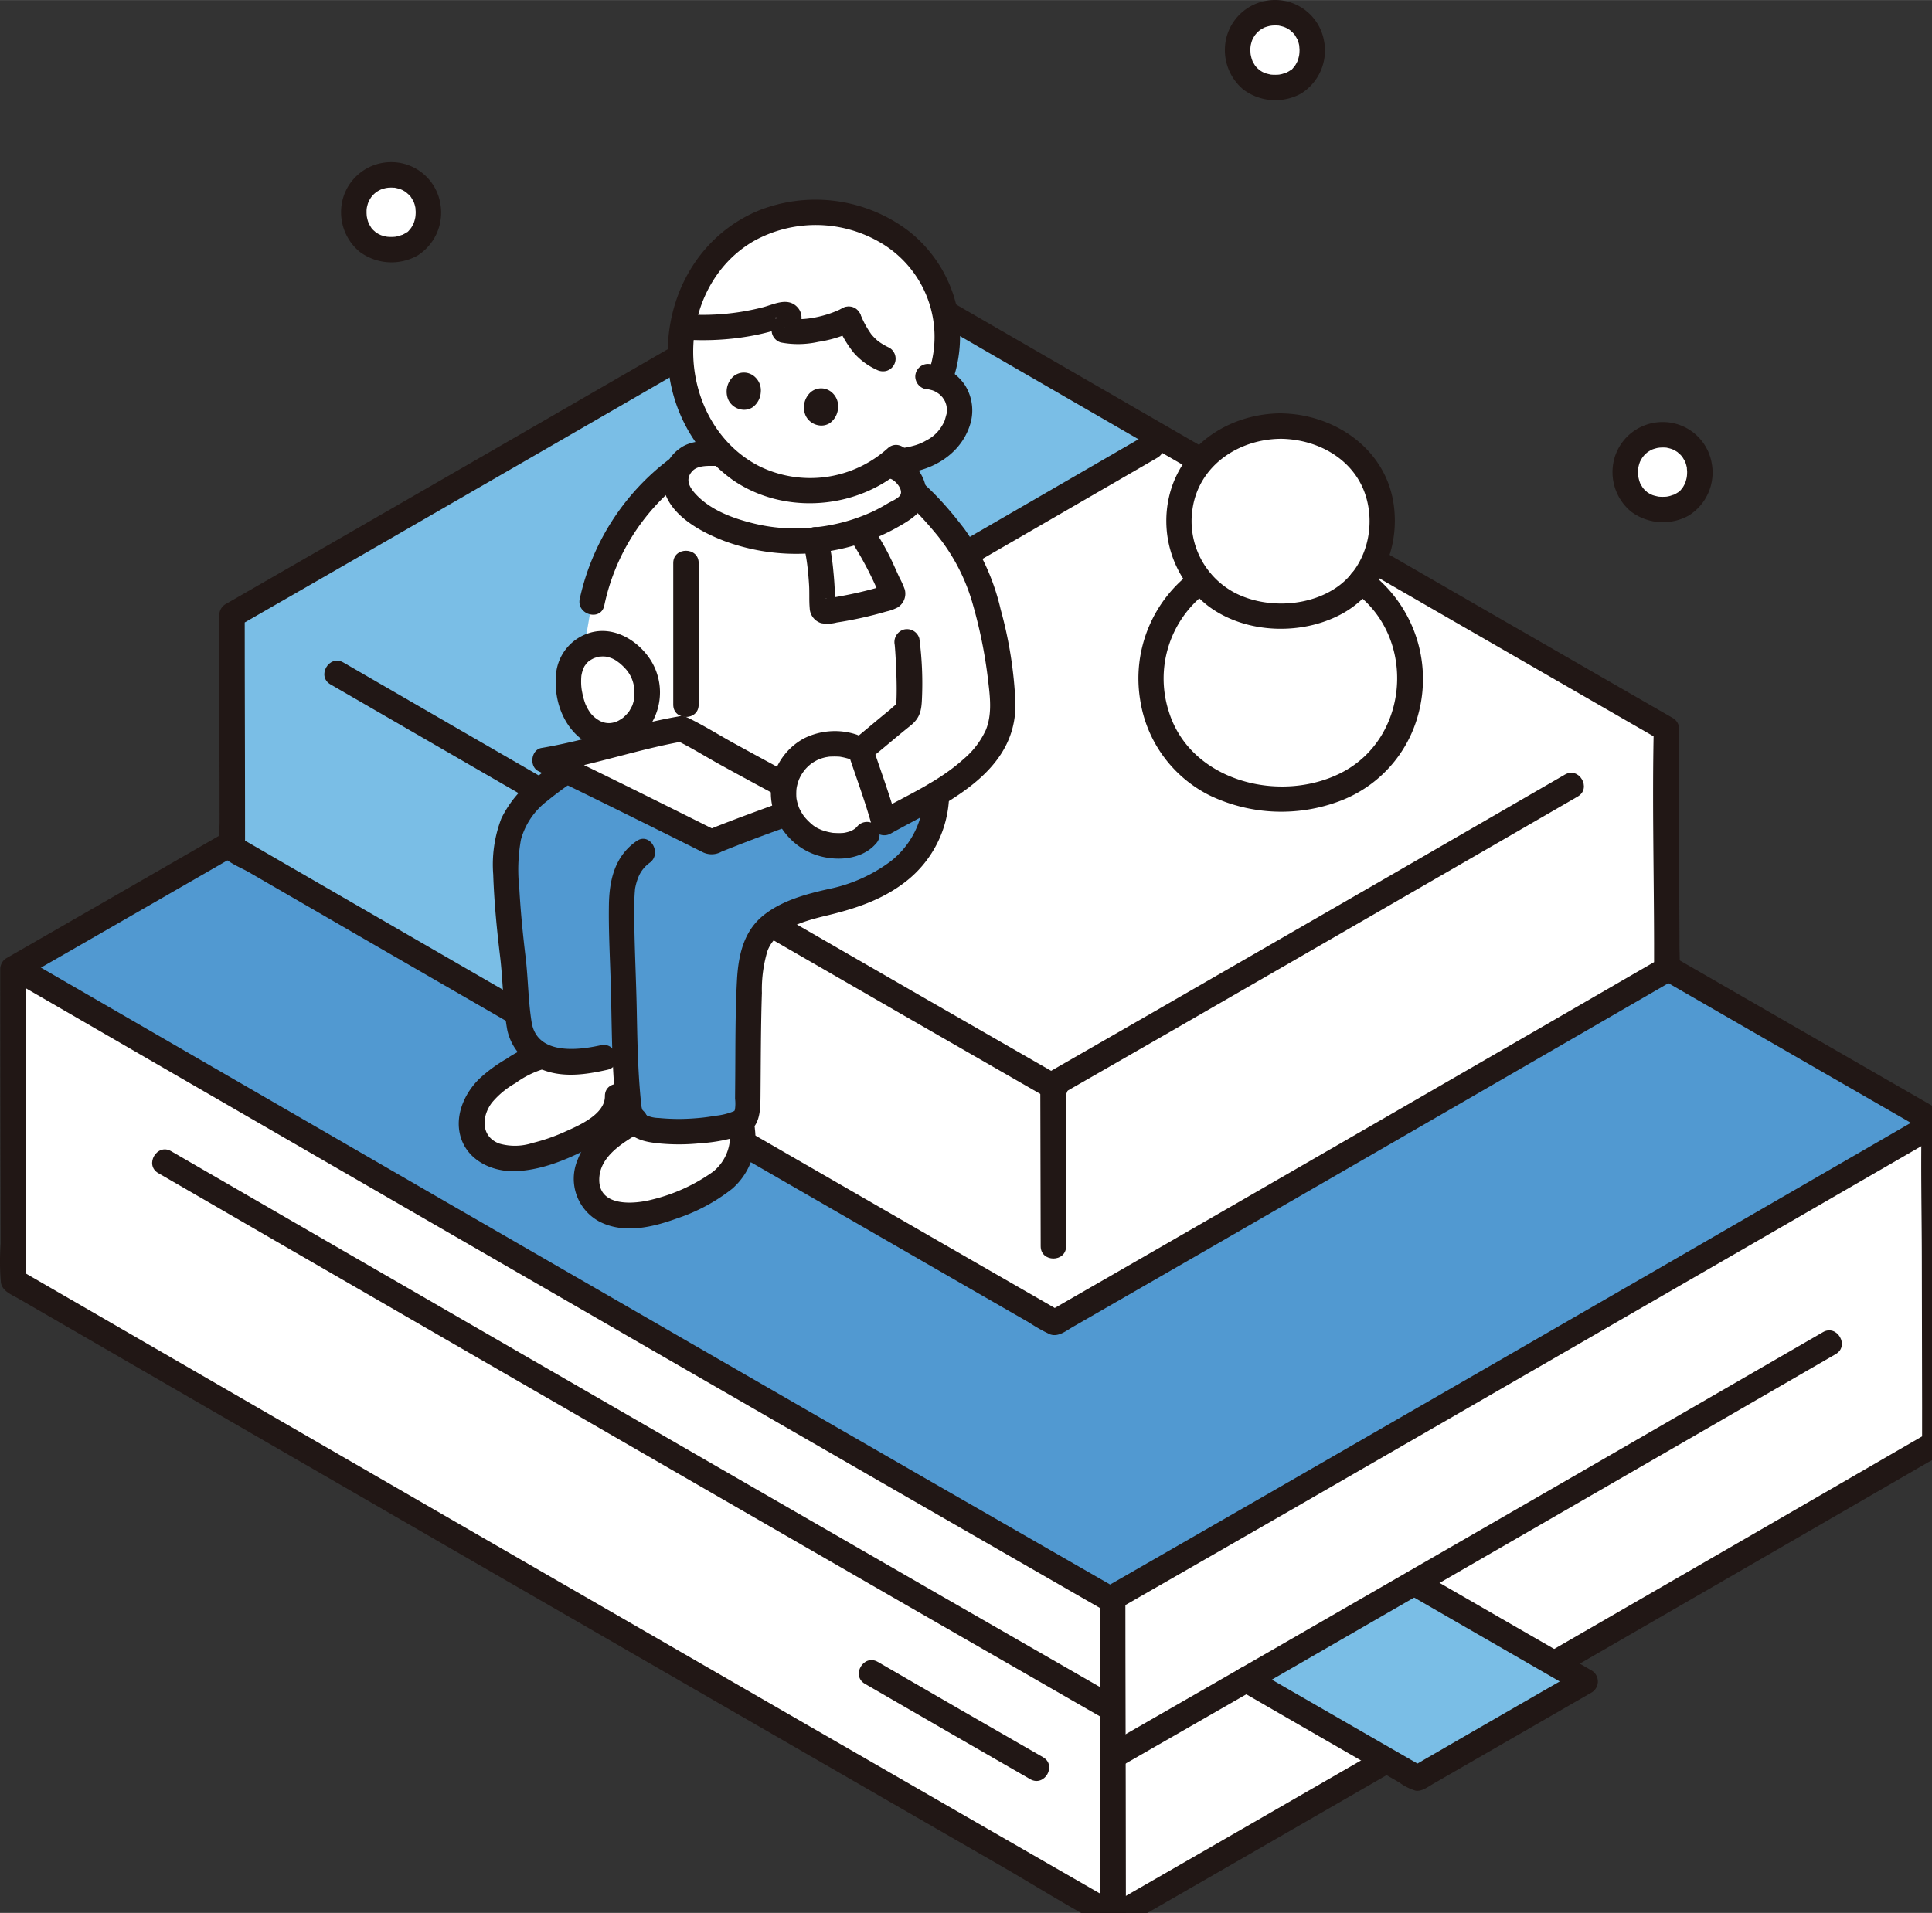 <?xml version="1.0" encoding="UTF-8" standalone="no"?>
<!-- Uploaded to: SVG Repo, www.svgrepo.com, Generator: SVG Repo Mixer Tools -->

<svg
   width="38.871"
   height="38.497"
   viewBox="0 -1.49 14.894 14.75"
   version="1.1"
   id="svg57"
   sodipodi:docname="book.svg"
   xmlns:inkscape="http://www.inkscape.org/namespaces/inkscape"
   xmlns:sodipodi="http://sodipodi.sourceforge.net/DTD/sodipodi-0.dtd"
   xmlns="http://www.w3.org/2000/svg"
   xmlns:svg="http://www.w3.org/2000/svg">
  <rect x="0" y="-1.49" width="14.894" height="14.75" fill="#333333" stroke="none"/>
  <sodipodi:namedview
     id="namedview57"
     pagecolor="#ffffff"
     bordercolor="#000000"
     borderopacity="0.25"
     inkscape:showpageshadow="2"
     inkscape:pageopacity="0.0"
     inkscape:pagecheckerboard="0"
     inkscape:deskcolor="#d1d1d1">
    <inkscape:page
       x="0"
       y="0"
       width="14.894"
       height="14.75"
       id="page2"
       margin="0"
       bleed="0" />
  </sodipodi:namedview>
  <defs
     id="defs1">
    <style
       id="style1">.a{fill:#ffffff;}.b{fill:#5199d1;}.c{fill:#211715;}.d{fill:#7abee6;}</style>
  </defs>
  <g
     id="g57"
     transform="matrix(0.049,0,0,0.049,-7.4929812e-4,-1.49)"
     inkscape:export-filename="book.svg"
     inkscape:export-xdpi="96"
     inkscape:export-ydpi="96">
    <path
       class="a"
       d="m 304.418,221.97 c -0.017,-11.952 -0.077,-36.41 -0.077,-45.1 0,0 0,-0.121 0.006,-0.356 -53.9,-31.01 -135.061,-77.919 -171.922,-99.254 -31.213,18.054 -94.031,54.353 -130.373,75.23 0,10.137 0.074,40.174 0.068,49.085 33.15,19.2 119.957,69.372 173.325,100.058 37.885,-21.778 99.829,-57.575 128.978,-74.447 v -0.459 c 0,-1.163 -0.002,-2.791 -0.005,-4.757 z"
       id="path1" />
    <path
       class="b"
       d="M 131.706,77.672 C 100.37,95.8 38.567,131.512 2.445,152.264 c 27.372,15.853 126.347,73.071 172.227,99.385 33.5,-19.2 106.859,-61.579 129.669,-74.783 0,0 0,-0.121 0.006,-0.356 C 250.447,145.5 169.286,98.591 132.425,77.256 Z"
       id="path2" />
    <path
       class="c"
       d="m 306.418,221.97 q -0.017,-12.1 -0.046,-24.2 c -0.014,-7.08 -0.18,-14.18 -0.025,-21.259 a 2,2 0 0 0 -0.99,-1.727 q -35.7,-20.539 -71.365,-41.138 -35.376,-20.42 -70.736,-40.866 -14.913,-8.622 -29.822,-17.25 a 2.022,2.022 0 0 0 -2.019,0 q -23.761,13.748 -47.534,27.477 -27.843,16.083 -55.7,32.141 -13.564,7.815 -27.137,15.616 a 2.011,2.011 0 0 0 -0.99,1.727 q 0,17.325 0.052,34.651 0.008,4.278 0.013,8.555 a 38.656,38.656 0 0 0 0.039,6.145 c 0.23,1.362 1.723,1.905 2.8,2.531 l 2.742,1.584 6.032,3.491 Q 26.9,218.227 42.08,227 q 18.662,10.79 37.328,21.569 19.842,11.46 39.687,22.909 19.078,11.005 38.164,22 c 5.65,3.254 11.22,6.807 17.015,9.792 1.709,0.88 3.314,-0.559 4.778,-1.4 l 4.2,-2.414 q 4.42,-2.543 8.84,-5.088 19.689,-11.339 39.363,-22.7 19.755,-11.4 39.5,-22.815 16.167,-9.344 32.33,-18.7 c 1.141,-0.661 2.865,-1.267 3.1,-2.705 a 34.234,34.234 0 0 0 0.031,-5.482 c 0,-2.574 -4,-2.579 -4,0 q 0,2.607 0,5.216 l 0.99,-1.727 q -22.851,13.227 -45.715,26.433 -27.7,16 -55.409,31.978 -13.923,8.025 -27.854,16.036 h 2.019 Q 140.004,278.948 103.604,257.92 67.646,237.164 31.7,216.375 17.411,208.115 3.13,199.848 l 0.99,1.727 C 4.128,188.261 4.079,174.947 4.06,161.633 Q 4.053,157.061 4.052,152.49 l -0.991,1.727 q 25.616,-14.715 51.2,-29.489 27.339,-15.777 54.673,-31.577 12.252,-7.083 24.5,-14.169 h -2.019 q 29.592,17.129 59.2,34.231 37.073,21.42 74.163,42.811 19.275,11.115 38.561,22.213 l -0.991,-1.727 c -0.155,7.079 0.011,14.179 0.025,21.259 q 0.024,12.1 0.046,24.2 c 0.003,2.574 4.003,2.579 3.999,0.001 z"
       id="path3" />
    <path
       class="c"
       d="m 173.07,251.515 q 0,20.736 0.072,41.472 0.007,4.194 0.01,8.389 c 0,2.574 4,2.578 4,0 0,-13.5 -0.05,-27 -0.072,-40.5 q -0.008,-4.683 -0.01,-9.366 c 0,-2.574 -4,-2.578 -4,0 z"
       id="path4" />
    <path
       class="c"
       d="m 3.431,155.137 q 12.11,7.017 24.226,14.023 17.038,9.855 34.083,19.7 19.348,11.18 38.7,22.349 19.039,10.988 38.085,21.96 16.109,9.279 32.23,18.536 l 3.306,1.9 c 2.236,1.283 4.254,-2.172 2.018,-3.454 q -15.582,-8.934 -31.146,-17.9 -18.829,-10.842 -37.647,-21.7 Q 87.828,199.323 68.376,188.086 50.91,177.986 33.444,167.886 20.582,160.446 7.723,153 L 5.45,151.683 c -2.232,-1.293 -4.248,2.163 -2.019,3.454 z"
       id="path5" />
    <path
       class="c"
       d="m 175.093,266.638 q -13.441,-7.707 -26.865,-15.444 -16.377,-9.43 -32.745,-18.877 Q 98.6,222.576 81.724,212.826 66.488,204.026 51.256,195.217 40.09,188.76 28.925,182.3 27.933,181.724 26.94,181.15 c -2.232,-1.293 -4.248,2.162 -2.019,3.454 q 10.509,6.087 21.023,12.165 14.86,8.6 29.723,17.181 16.79,9.7 33.584,19.393 16.566,9.559 33.138,19.108 13.9,8.01 27.822,16 l 2.863,1.642 c 2.237,1.282 4.254,-2.173 2.019,-3.454 z"
       id="path6" />
    <path
       class="c"
       d="m 164.115,276.518 q -13.019,-7.465 -26,-15 c -2.232,-1.292 -4.248,2.163 -2.019,3.454 q 12.987,7.522 26,15 c 2.237,1.283 4.254,-2.172 2.019,-3.454 z"
       id="path7" />
    <path
       class="d"
       d="m 249.423,264.6 c -4.618,2.652 -19.594,11.3 -26.406,15.225 -6.573,-3.775 -18.231,-10.493 -26.936,-15.517 8.226,-4.732 17.274,-9.942 26.426,-15.225 8.934,5.155 20.665,11.926 26.916,15.517 z"
       id="path8" />
    <path
       class="c"
       d="m 196.081,266.305 h 0.01 l -1.009,-0.273 q 12.546,7.256 25.113,14.476 a 8.03,8.03 0 0 0 2.556,1.278 c 1,0.135 1.928,-0.612 2.756,-1.09 l 4.73,-2.726 10.752,-6.2 q 4.72,-2.724 9.443,-5.442 a 2.019,2.019 0 0 0 0,-3.454 q -13.471,-7.734 -26.915,-15.517 c -2.234,-1.29 -4.25,2.166 -2.019,3.454 q 13.452,7.767 26.915,15.517 v -3.458 q -13.215,7.59 -26.4,15.225 h 2.018 q -6.6,-3.792 -13.2,-7.6 -3.7,-2.13 -7.4,-4.264 l -3.672,-2.121 c -1.027,-0.593 -2.463,-1.809 -3.677,-1.809 -2.574,0 -2.578,4 0,4 z"
       id="path9" />
    <path
       class="c"
       d="m 286.81,209.632 q -18.458,10.689 -36.931,21.348 -24.841,14.343 -49.7,28.659 -12.856,7.4 -25.721,14.785 c -2.234,1.279 -0.221,4.736 2.019,3.454 q 23.758,-13.6 47.456,-27.312 23.481,-13.537 46.948,-27.1 8.974,-5.187 17.947,-10.381 c 2.227,-1.29 0.215,-4.748 -2.019,-3.454 z"
       id="path10" />
    <path
       class="c"
       d="m 175.9,253.25 q 26.069,-14.942 52.086,-29.973 28.068,-16.185 56.119,-32.4 10.623,-6.139 21.243,-12.285 c 2.227,-1.289 0.215,-4.747 -2.019,-3.454 q -22.163,12.829 -44.342,25.629 -29.14,16.827 -58.3,33.622 -13.4,7.713 -26.807,15.406 c -2.233,1.28 -0.221,4.737 2.019,3.454 z"
       id="path11" />
    <path
       class="a"
       d="m 262.249,148.658 c -0.013,-8.922 -0.058,-27.182 -0.058,-33.672 0,0 0,-0.091 0.005,-0.266 -40.238,-23.15 -100.831,-58.17 -128.349,-74.1 -23.3,13.482 -70.2,40.58 -97.331,56.166 0,7.568 0.056,29.992 0.051,36.644 24.749,14.33 89.555,51.791 129.4,74.7 28.284,-16.258 74.528,-42.983 96.289,-55.578 v -0.343 c -0.004,-0.868 -0.005,-2.083 -0.007,-3.551 z"
       id="path12" />
    <path
       class="d"
       d="m 132.1,41.632 c -23.83,13.786 -69.114,39.95 -95.584,55.156 0,7.568 0.056,29.992 0.051,36.644 10.763,6.232 29.1,16.839 49.67,28.722 -0.015,-9.132 -0.054,-29.307 -0.058,-36.983 41.833,-24.166 77.077,-44.545 96.955,-56.052 -19.693,-11.377 -37.516,-21.684 -49.287,-28.5 z"
       id="path13" />
    <path
       class="c"
       d="m 264.249,148.658 c -0.017,-11.3 -0.3,-22.637 -0.053,-33.938 a 2,2 0 0 0 -0.991,-1.727 Q 236.561,97.663 209.94,82.293 183.534,67.051 157.14,51.793 146,45.342 134.856,38.9 a 2.022,2.022 0 0 0 -2.019,0 Q 115.073,49.173 97.3,59.438 76.566,71.414 55.822,83.37 45.667,89.221 35.507,95.061 a 2.012,2.012 0 0 0 -0.991,1.727 q 0,13.088 0.04,26.174 0.006,3.168 0.009,6.336 c 0,1.423 -0.307,3.282 0.074,4.666 0.407,1.478 3.19,2.51 4.45,3.24 l 4.6,2.664 q 25.283,14.63 50.579,29.237 29.014,16.757 58.045,33.482 l 6.622,3.812 3.049,1.754 a 24.646,24.646 0 0 0 3.205,1.806 c 1.32,0.511 2.554,-0.546 3.655,-1.179 l 3.327,-1.914 q 3.364,-1.935 6.727,-3.872 14.649,-8.436 29.29,-16.889 26.814,-15.475 53.612,-30.982 c 1.092,-0.632 2.346,-1.125 2.448,-2.57 0.091,-1.285 0,-2.608 0,-3.9 0,-2.573 -4,-2.578 -4,0 q 0,1.947 0,3.9 l 0.991,-1.727 q -17.022,9.852 -34.054,19.689 -20.719,11.972 -41.45,23.923 -10.391,5.988 -20.785,11.967 h 2.019 Q 139.796,190.779 112.655,175.105 85.84,159.623 59.035,144.12 48.304,137.92 37.577,131.705 l 0.99,1.727 c 0.006,-9.911 -0.03,-19.822 -0.045,-29.734 q 0,-3.454 -0.006,-6.91 l -0.99,1.727 q 19.149,-11 38.273,-22.046 20.362,-11.748 40.713,-23.513 9.174,-5.3 18.344,-10.607 h -2.019 q 22.086,12.783 44.184,25.551 27.671,15.988 55.355,31.954 14.4,8.3 28.81,16.6 l -0.99,-1.727 c -0.248,11.3 0.036,22.635 0.053,33.938 0.004,2.567 4.004,2.572 4,-0.007 z"
       id="path14" />
    <path
       class="c"
       d="m 163.684,170.715 c 0,8.464 0.06,16.927 0.061,25.391 0,2.573 4,2.578 4,0 0,-8.464 -0.06,-16.927 -0.061,-25.391 0,-2.573 -4,-2.578 -4,0 z"
       id="path15" />
    <path
       class="c"
       d="M 167.078,169.479 Q 144.311,156.425 121.592,143.29 97.081,129.148 72.583,114.981 63.304,109.616 54.028,104.244 c -2.231,-1.292 -4.248,2.163 -2.019,3.454 q 19.355,11.211 38.723,22.394 25.449,14.7 50.913,29.378 11.7,6.741 23.414,13.463 c 2.237,1.283 4.254,-2.172 2.019,-3.454 z"
       id="path16" />
    <path
       class="c"
       d="m 166.56,172.448 q 16.453,-9.429 32.875,-18.917 17.652,-10.18 35.295,-20.377 6.756,-3.9 13.509,-7.813 c 2.228,-1.289 0.216,-4.747 -2.018,-3.454 q -13.989,8.1 -27.988,16.177 -18.321,10.579 -36.655,21.14 -8.516,4.9 -17.037,9.79 c -2.233,1.28 -0.22,4.738 2.019,3.454 z"
       id="path17" />
    <path
       class="c"
       d="m 87.3,126.831 q 21.956,-12.682 43.907,-25.371 17.827,-10.3 35.652,-20.615 7.624,-4.41 15.247,-8.823 c 2.227,-1.289 0.216,-4.747 -2.019,-3.454 Q 165.348,77.1 150.6,85.629 q -19.836,11.47 -39.675,22.934 -12.82,7.408 -25.64,14.814 c -2.229,1.288 -0.217,4.745 2.018,3.454 z"
       id="path18" />
    <path
       class="c"
       d="m 84.174,125.153 c 0.013,11.343 0.061,22.686 0.062,34.029 0,2.574 4,2.578 4,0 0,-11.343 -0.049,-22.686 -0.062,-34.029 0,-2.573 -4,-2.578 -4,0 z"
       id="path19" />
    <path
       class="b"
       d="m 147.3,125.829 a 15.793,15.793 0 0 1 -1.6,6.165 c -1.986,3.9 -5.818,6.569 -9.853,8.269 -4.035,1.7 -4.613,1.258 -8.788,2.575 -3.255,1.028 -6.663,2.507 -8.058,5.8 a 19.236,19.236 0 0 0 -1.031,5.231 c -0.3,6.748 -0.246,13.766 -0.33,20.711 a 2.279,2.279 0 0 1 -1.57,2.19 32.153,32.153 0 0 1 -14.655,0.781 2.925,2.925 0 0 1 -1.3,-0.873 3.959,3.959 0 0 1 -1.1,-1.831 c -0.376,-3.152 -0.557,-6.188 -0.664,-9.228 -3.493,0.776 -7.485,2.116 -11.2,1.209 -2.583,-0.63 -5,-2.6 -5.4,-5.229 l -0.328,-2.171 c -0.577,-10.62 -1.153,-9.283 -1.73,-19.9 -0.194,-3.573 -0.35,-7.341 1.282,-10.526 a 17.826,17.826 0 0 1 5.664,-5.909 69.03,69.03 0 0 1 14.464,-8.107 c 0,0 39.516,9.479 46.197,10.843 z"
       id="path20" />
    <path
       class="a"
       d="m 139.221,129.388 c 2.3,-1.288 5.263,-2.738 8.123,-4.452 4.746,-2.84 9.258,-6.429 10.191,-11.246 a 20.126,20.126 0 0 0 -0.03,-6.288 c -0.913,-7.372 -2.657,-16.782 -7.251,-22.847 -2.8,-3.711 -7.22,-8.5 -11.53,-10.708 0,0 -7.477,-3.62 -14.741,-4.094 -11.662,-0.76 -17.63,4.211 -17.63,4.211 a 35.256,35.256 0 0 0 -13.2,20.8 l -2.036,11.716 -0.735,4.228 z"
       id="path21" />
    <path
       class="a"
       d="m 92.472,187.1 a 7.359,7.359 0 0 1 1.429,-6.02 18.158,18.158 0 0 1 5.436,-4.375 c 2.1,1.644 10.632,1.962 16.738,0.07 a 2.155,2.155 0 0 0 0.583,-0.281 c 0.075,0.712 0.123,1.153 0.123,1.153 0.635,5.8 -2.878,8.132 -5.108,9.459 a 33.619,33.619 0 0 1 -8.5,3.578 13.9,13.9 0 0 1 -5.547,0.544 A 6.453,6.453 0 0 1 93,188.377 4.975,4.975 0 0 1 92.472,187.1 Z"
       id="path22" />
    <path
       class="a"
       d="m 74.609,174.532 a 8.013,8.013 0 0 1 1.143,-2.133 19.283,19.283 0 0 1 5.892,-4.614 9.908,9.908 0 0 1 3.808,-1.581 8.118,8.118 0 0 0 1.708,0.628 c 3.715,0.907 7.706,-0.432 11.2,-1.208 0.075,2.19 0.191,4.379 0.39,6.61 l -1.569,0.259 c 0.117,2.5 -2.1,4.451 -4.251,5.73 a 32.523,32.523 0 0 1 -8.219,3.459 13.348,13.348 0 0 1 -5.363,0.52 6.2,6.2 0 0 1 -4.469,-2.752 5.834,5.834 0 0 1 -0.27,-4.918 z"
       id="path23" />
    <path
       class="c"
       d="m 114.781,177.646 a 7.173,7.173 0 0 1 -2.6,6.744 27.806,27.806 0 0 1 -9.546,4.365 c -2.774,0.734 -8.287,1.217 -8.341,-3.036 -0.048,-3.8 3.874,-6 6.706,-7.677 2.215,-1.308 0.2,-4.768 -2.019,-3.454 -3.347,1.979 -6.708,4.195 -8.125,8 a 7.646,7.646 0 0 0 3.415,9.613 c 3.843,2.013 8.374,0.934 12.235,-0.467 a 28.608,28.608 0 0 0 8.717,-4.684 10.7,10.7 0 0 0 3.557,-9.4 2.054,2.054 0 0 0 -2,-2 2.014,2.014 0 0 0 -2,2 z"
       id="path24" />
    <path
       class="c"
       d="m 84.654,164.313 a 16.007,16.007 0 0 0 -4.947,2.3 23.828,23.828 0 0 0 -4.18,3.047 c -2.462,2.346 -4.081,6.009 -2.991,9.4 1.152,3.586 4.914,5.327 8.474,5.234 3.839,-0.1 7.774,-1.632 11.153,-3.361 3.325,-1.7 7.049,-4.282 7.021,-8.44 -0.017,-2.573 -4.017,-2.578 -4,0 0.02,2.939 -4.316,4.71 -6.5,5.691 a 29.355,29.355 0 0 1 -4.9,1.674 8.873,8.873 0 0 1 -5.219,0.092 c -2.89,-1.085 -2.818,-4.228 -1.172,-6.419 a 13.333,13.333 0 0 1 3.723,-3.089 14.635,14.635 0 0 1 4.607,-2.272 c 2.521,-0.513 1.454,-4.37 -1.063,-3.857 z"
       id="path25" />
    <path
       class="c"
       d="m 100.579,113.06 a 70.434,70.434 0 0 0 -15.936,9.055 17.465,17.465 0 0 0 -5.743,6.655 20.213,20.213 0 0 0 -1.288,8.816 c 0.145,4.315 0.56,8.6 1.078,12.882 0.468,3.871 0.445,7.814 1.14,11.65 a 8.57,8.57 0 0 0 5.238,6.095 c 3.36,1.444 7.061,0.907 10.516,0.126 2.51,-0.568 1.448,-4.425 -1.063,-3.857 -3.733,0.844 -10.033,1.5 -10.863,-3.615 -0.547,-3.376 -0.543,-6.857 -0.955,-10.287 -0.432,-3.6 -0.786,-7.185 -0.987,-10.805 a 26.637,26.637 0 0 1 0.258,-7.65 11.423,11.423 0 0 1 4.126,-6.085 59.884,59.884 0 0 1 15.547,-9.123 2.067,2.067 0 0 0 1.4,-2.461 2.012,2.012 0 0 0 -2.46,-1.4 z"
       id="path26" />
    <path
       class="c"
       d="m 100.164,132.346 c -3.427,2.382 -4.287,6.117 -4.349,10.043 -0.063,3.982 0.149,7.963 0.273,11.942 0.163,5.219 0.14,10.447 0.49,15.659 0.162,2.415 -0.015,5.366 1.518,7.367 1.471,1.92 3.274,2.323 5.555,2.563 a 32.691,32.691 0 0 0 6.583,-0.023 25.468,25.468 0 0 0 6.682,-1.313 c 2.61,-1.017 2.724,-3.519 2.748,-5.939 0.026,-2.75 0.036,-5.5 0.063,-8.248 0.026,-2.719 0.067,-5.439 0.157,-8.157 a 21.132,21.132 0 0 1 0.869,-6.581 c 1.335,-3.616 6.074,-4.806 9.41,-5.611 4.326,-1.044 8.49,-2.4 12.092,-5.128 a 17.661,17.661 0 0 0 7.089,-13.984 c 0.1,-2.575 -3.9,-2.57 -4,0 a 13.521,13.521 0 0 1 -5.209,10.6 24.277,24.277 0 0 1 -9.661,4.338 c -3.565,0.792 -7.351,1.8 -10.27,4.1 -3.241,2.55 -4.041,6.447 -4.248,10.373 -0.263,4.957 -0.232,9.935 -0.266,14.9 q -0.012,1.821 -0.029,3.641 a 6.473,6.473 0 0 1 -0.019,1.7 c -0.113,0.321 -0.066,0.2 -0.277,0.316 a 10.29,10.29 0 0 1 -2.864,0.679 29.023,29.023 0 0 1 -3.068,0.386 32,32 0 0 1 -5.782,-0.046 4.833,4.833 0 0 1 -1.833,-0.38 c -0.931,-0.554 -0.906,-1.627 -1,-2.559 -0.458,-4.709 -0.531,-9.44 -0.625,-14.167 -0.09,-4.491 -0.319,-8.977 -0.379,-13.469 -0.022,-1.69 -0.05,-3.4 0.08,-5.083 0.011,-0.139 0.022,-0.279 0.036,-0.419 0.041,-0.4 -0.026,0.122 0.011,-0.066 a 9.215,9.215 0 0 1 0.433,-1.563 5.218,5.218 0 0 1 1.805,-2.415 c 2.1,-1.459 0.1,-4.928 -2.019,-3.453 z"
       id="path27" />
    <path
       class="c"
       d="M 105.344,72.237 A 37.579,37.579 0 0 0 91.227,94.228 c -0.535,2.511 3.32,3.584 3.857,1.063 a 33.434,33.434 0 0 1 12.279,-19.6 2.065,2.065 0 0 0 0.717,-2.736 2.013,2.013 0 0 0 -2.736,-0.718 z"
       id="path28" />
    <path
       class="a"
       d="m 93.073,114.983 c -2.224,-1.387 -3.149,-3.73 -3.512,-6.217 -0.407,-2.788 0.07,-6.337 4.127,-7.351 a 5.776,5.776 0 0 1 4.225,0.789 7.917,7.917 0 0 1 3.891,7.682 c -0.274,3.305 -3.391,6.336 -6.673,5.857 a 5.3,5.3 0 0 1 -2.058,-0.76 z"
       id="path29" />
    <path
       class="c"
       d="m 94.082,113.256 a 4.789,4.789 0 0 1 -1.2,-1.091 c 0.179,0.224 -0.08,-0.121 -0.118,-0.177 q -0.142,-0.215 -0.27,-0.438 c -0.068,-0.12 -0.133,-0.241 -0.195,-0.364 0,0 -0.247,-0.563 -0.135,-0.281 a 10.884,10.884 0 0 1 -0.527,-1.825 c -0.036,-0.175 -0.068,-0.35 -0.1,-0.527 -0.023,-0.136 -0.076,-0.619 -0.018,-0.083 -0.027,-0.253 -0.053,-0.5 -0.066,-0.759 a 11.088,11.088 0 0 1 0.031,-1.4 c 0.028,-0.375 0,0 -0.01,0.067 0.026,-0.127 0.046,-0.256 0.075,-0.383 0.062,-0.281 0.152,-0.548 0.241,-0.821 -0.145,0.45 0.086,-0.167 0.161,-0.3 0.075,-0.133 0.481,-0.637 0.185,-0.309 a 7.33,7.33 0 0 1 0.518,-0.525 c 0.232,-0.209 -0.39,0.224 0.072,-0.053 0.155,-0.092 0.3,-0.193 0.464,-0.279 0.111,-0.059 0.224,-0.117 0.339,-0.167 -0.287,0.125 0.028,0 0.076,-0.018 a 8.126,8.126 0 0 1 0.907,-0.24 c -0.447,0.076 0.185,0.012 0.35,0.015 0.165,0.003 0.33,0.012 0.494,0.03 0.141,0.014 0.135,0.014 -0.017,0 0.106,0.018 0.211,0.041 0.314,0.067 a 4.093,4.093 0 0 1 1.6,0.774 c 0.023,0.016 0.3,0.226 0.1,0.065 0.108,0.083 0.212,0.172 0.315,0.262 a 8.939,8.939 0 0 1 0.78,0.765 5.348,5.348 0 0 1 1.266,2.531 c -0.007,-0.033 0.112,0.588 0.068,0.309 -0.044,-0.279 0.034,0.362 0.031,0.326 a 8.924,8.924 0 0 1 0.019,0.925 c 0,0.178 -0.014,0.355 -0.029,0.532 0.007,-0.087 0.073,-0.34 -0.01,0.072 a 8.048,8.048 0 0 1 -0.268,0.979 c -0.2,0.6 0.086,-0.15 -0.078,0.179 -0.09,0.184 -0.187,0.363 -0.292,0.539 a 2.539,2.539 0 0 1 -0.474,0.661 6.713,6.713 0 0 1 -0.729,0.7 c 0.216,-0.177 -0.041,0.027 -0.077,0.05 -0.168,0.108 -0.334,0.218 -0.51,0.314 a 3.428,3.428 0 0 1 -1.436,0.41 3.112,3.112 0 0 1 -1.848,-0.536 2,2 0 0 0 -2.019,3.454 c 3.7,2.2 8,0.706 10.326,-2.693 a 9.511,9.511 0 0 0 -0.039,-10.192 c -1.981,-3.046 -5.7,-5.311 -9.4,-4.283 a 7.481,7.481 0 0 0 -5.485,7.081 c -0.247,3.835 1.314,7.961 4.6,10.087 a 2,2 0 1 0 2.019,-3.454 z"
       id="path30" />
    <path
       class="c"
       d="m 105.936,88.593 v 22.294 c 0,2.573 4,2.578 4,0 V 88.593 c 0,-2.573 -4,-2.578 -4,0 z"
       id="path31" />
    <path
       class="a"
       d="m 107.241,114.679 c -6.151,1.042 -12.429,3.442 -21.5,4.947 5.591,2.695 16.106,7.872 26.161,12.9 8.737,-3.557 11.224,-4.177 16.692,-6.274 -9.148,-4.719 -21.335,-11.576 -21.353,-11.573 z"
       id="path32" />
    <path
       class="c"
       d="m 106.71,112.75 c -7.252,1.256 -14.23,3.722 -21.5,4.948 -1.664,0.28 -1.971,2.935 -0.477,3.655 5.911,2.852 11.8,5.759 17.674,8.675 q 2.647,1.314 5.291,2.632 c 0.924,0.461 1.843,0.932 2.771,1.383 a 3.157,3.157 0 0 0 3.079,-0.036 q 4.138,-1.668 8.332,-3.189 c 2.418,-0.87 4.845,-1.716 7.246,-2.634 1.479,-0.566 2.138,-2.8 0.478,-3.656 -4.738,-2.449 -9.427,-4.992 -14.1,-7.56 -2.408,-1.324 -4.776,-2.823 -7.252,-4.016 -2.309,-1.113 -4.34,2.335 -2.019,3.454 2.476,1.193 4.844,2.692 7.253,4.016 4.673,2.568 9.362,5.111 14.1,7.56 l 0.478,-3.655 c -5.555,2.124 -11.178,4.033 -16.691,6.274 l 1.541,0.2 c -8.7,-4.35 -17.4,-8.678 -26.161,-12.9 l -0.478,3.656 c 7.27,-1.226 14.247,-3.691 21.5,-4.948 a 2.016,2.016 0 0 0 1.4,-2.46 2.046,2.046 0 0 0 -2.465,-1.399 z"
       id="path33" />
    <path
       class="a"
       d="m 123.346,123.941 c 0.59,-4.779 5.592,-8.765 12.015,-6 0.97,2.982 2.655,7.49 3.691,11.258 -1.412,1.142 -2.633,2.134 -2.633,2.134 -2.066,2.494 -6.63,2.045 -9.112,0.535 a 8.248,8.248 0 0 1 -3.961,-7.927 z"
       id="path34" />
    <path
       class="c"
       d="m 134.669,115.558 a 10.875,10.875 0 0 0 -8.109,0.606 9.931,9.931 0 0 0 -4.665,5.356 c -1.98,5.2 1.152,11.056 6.246,12.922 3.117,1.141 7.38,0.975 9.692,-1.7 a 2.049,2.049 0 0 0 0,-2.828 2.018,2.018 0 0 0 -2.828,0 c -0.1,0.111 -0.2,0.212 -0.3,0.321 -0.066,0.074 -0.369,0.316 -0.058,0.08 a 5.244,5.244 0 0 1 -0.665,0.405 c -0.1,0.053 -0.449,0.166 -0.085,0.043 -0.113,0.038 -0.223,0.078 -0.337,0.112 a 6.626,6.626 0 0 1 -0.88,0.2 c 0.4,-0.064 0,0 -0.107,0 -0.155,0.006 -0.309,0.018 -0.464,0.021 -0.281,0 -0.56,-0.014 -0.84,-0.026 -0.1,0 -0.51,-0.051 -0.12,0 -0.123,-0.017 -0.246,-0.038 -0.368,-0.061 a 9.5,9.5 0 0 1 -0.984,-0.233 c -0.257,-0.075 -0.509,-0.164 -0.76,-0.257 0.386,0.143 -0.264,-0.127 -0.372,-0.185 a 6.581,6.581 0 0 1 -0.663,-0.416 c -0.487,-0.338 0.161,0.14 -0.106,-0.082 -0.138,-0.114 -0.274,-0.23 -0.406,-0.35 q -0.288,-0.263 -0.555,-0.546 c -0.076,-0.082 -0.151,-0.165 -0.225,-0.25 0,0 -0.343,-0.419 -0.156,-0.179 0.187,0.24 -0.129,-0.184 -0.131,-0.187 -0.06,-0.087 -0.119,-0.175 -0.175,-0.264 a 7.953,7.953 0 0 1 -0.419,-0.741 c -0.056,-0.113 -0.109,-0.227 -0.161,-0.342 0.027,0.061 0.144,0.4 0.032,0.063 -0.076,-0.233 -0.16,-0.461 -0.224,-0.7 -0.05,-0.187 -0.09,-0.375 -0.129,-0.564 -0.007,-0.036 -0.075,-0.5 -0.031,-0.157 0.044,0.343 -0.01,-0.163 -0.014,-0.228 a 10.554,10.554 0 0 1 0.027,-1.331 c -0.026,0.449 -0.011,0.068 0.033,-0.155 a 8.044,8.044 0 0 1 0.2,-0.8 c 0.055,-0.176 0.124,-0.346 0.182,-0.521 0.14,-0.425 -0.164,0.268 -0.012,0.033 0.06,-0.094 0.1,-0.211 0.151,-0.311 q 0.142,-0.276 0.306,-0.541 c 0.071,-0.115 0.549,-0.764 0.2,-0.332 a 8.389,8.389 0 0 1 0.849,-0.919 c 0.076,-0.069 0.556,-0.463 0.334,-0.294 -0.261,0.2 0.115,-0.077 0.139,-0.093 0.119,-0.077 0.236,-0.157 0.358,-0.231 0.2,-0.123 0.414,-0.238 0.628,-0.342 0.025,-0.012 0.46,-0.2 0.158,-0.077 -0.285,0.118 0.182,-0.063 0.24,-0.082 a 7.626,7.626 0 0 1 0.788,-0.226 c 0.176,-0.041 0.871,-0.13 0.375,-0.084 a 12.728,12.728 0 0 1 1.779,-0.018 c 0.086,0 0.392,0.047 -0.023,-0.011 0.174,0.024 0.347,0.055 0.519,0.089 0.359,0.071 0.712,0.165 1.063,0.27 a 2,2 0 1 0 1.063,-3.857 z"
       id="path35" />
    <path
       class="c"
       d="m 140.793,101.53 c -0.076,-0.534 -0.03,-0.233 0,0.079 0.022,0.262 0.043,0.523 0.062,0.785 0.053,0.749 0.093,1.5 0.128,2.249 0.075,1.641 0.13,3.288 0.091,4.932 -0.007,0.321 -0.017,0.643 -0.039,0.964 -0.012,0.187 -0.024,0.9 -0.022,0.364 0,0.529 -0.181,0 0.074,-0.043 -0.281,0.052 -0.819,0.627 -1.112,0.863 -2.011,1.624 -3.965,3.316 -5.98,4.934 a 1.945,1.945 0 0 0 -0.514,1.946 c 1.249,3.789 2.662,7.524 3.716,11.376 a 2.023,2.023 0 0 0 2.938,1.195 c 8.293,-4.639 19.882,-9.366 19.636,-20.62 a 65.372,65.372 0 0 0 -2.318,-14.635 35.353,35.353 0 0 0 -5.68,-12.653 c -3.28,-4.3 -7.191,-8.592 -12.034,-11.146 -2.276,-1.2 -4.3,2.251 -2.019,3.454 3.864,2.038 7.016,5.321 9.762,8.665 a 30.465,30.465 0 0 1 5.578,10.824 74.983,74.983 0 0 1 2.479,12.581 c 0.286,2.381 0.512,4.948 -0.422,7.222 a 13.139,13.139 0 0 1 -3.494,4.572 c -3.931,3.564 -8.923,5.718 -13.507,8.282 l 2.938,1.2 c -1.054,-3.852 -2.467,-7.588 -3.716,-11.377 l -0.515,1.946 c 2.155,-1.73 4.238,-3.549 6.4,-5.27 1.5,-1.191 1.765,-2.354 1.838,-4.189 a 53.6,53.6 0 0 0 -0.406,-9.56 2.013,2.013 0 0 0 -2.46,-1.4 2.054,2.054 0 0 0 -1.4,2.461 z"
       id="path36" />
    <path
       class="a"
       d="m 140.522,92.806 a 0.873,0.873 0 0 1 0.156,0.57 c -0.079,0.326 -0.457,0.457 -0.783,0.522 a 65.819,65.819 0 0 1 -9.725,2.272 0.8,0.8 0 0 1 -0.625,-0.156 0.762,0.762 0 0 1 -0.157,-0.509 c -0.247,-3.011 -0.705,-8.157 -1.06,-10.54 a 28.924,28.924 0 0 1 -17.875,-3.784 c -1.57,-1 -3.692,-3.017 -4.1,-4.833 a 4.3,4.3 0 0 1 1.934,-4.292 c 1.31,-0.929 6.269,-0.776 5.164,-0.668 a 19.529,19.529 0 0 0 4.509,3.427 20.363,20.363 0 0 0 21.76,-1.679 l 0.983,0.3 a 5.059,5.059 0 0 1 3.084,3.959 2.678,2.678 0 0 1 -1.125,2.277 28.884,28.884 0 0 1 -7.428,3.818 47.337,47.337 0 0 1 5.261,9.266 z"
       id="path37" />
    <path
       class="a"
       d="m 107.092,54.433 a 23.034,23.034 0 0 0 5.485,16.041 19.877,19.877 0 0 0 27.923,2.026 11.488,11.488 0 0 0 7.635,-2.39 7.284,7.284 0 0 0 2.771,-6.5 5.294,5.294 0 0 0 -3.085,-3.9 18.98,18.98 0 0 0 -6.568,-22.174 c -8.9,-6.321 -21.474,-5.451 -28.785,2.866 a 22.461,22.461 0 0 0 -5.376,14.031 z"
       id="path38" />
    <path
       class="a"
       d="m 109.989,43.9 a 22.736,22.736 0 0 0 -2.6,7.5 38.071,38.071 0 0 0 15.638,-1.885 1.083,1.083 0 0 1 0.861,0.074 c 0.631,0.355 -0.131,1.733 -0.487,2.363 2.24,0.631 7.725,-0.4 10.149,-1.732 1.348,3.276 2.723,4.983 5.365,6.22 l 7.092,2.825 a 5.059,5.059 0 0 1 1.813,0.445 18.994,18.994 0 0 0 -6.574,-22.177 c -8.9,-6.321 -21.474,-5.451 -28.785,2.866 a 20.56,20.56 0 0 0 -2.472,3.501 z"
       id="path39" />
    <path
       class="c"
       d="M 150.058,59.4 A 21.143,21.143 0 0 0 143.052,36.409 24.253,24.253 0 0 0 119.438,33.1 c -8.2,3.365 -13.342,11.021 -14.234,19.728 a 24.63,24.63 0 0 0 10.012,22.638 c 8.186,5.717 20.023,4.711 27.263,-2.074 1.883,-1.764 -0.95,-4.588 -2.828,-2.828 a 18.21,18.21 0 0 1 -20.042,2.862 c -6.732,-3.362 -10.491,-10.586 -10.532,-17.961 -0.039,-7.089 3.334,-13.988 9.583,-17.57 a 20.1,20.1 0 0 1 19.62,0.129 17.181,17.181 0 0 1 7.92,20.308 c -0.792,2.456 3.069,3.507 3.857,1.064 z"
       id="path40" />
    <path
       class="c"
       d="m 146.01,61.269 c 0.471,0.033 -0.219,-0.087 0.2,0.022 0.178,0.047 0.358,0.084 0.534,0.141 0.1,0.033 0.51,0.228 0.207,0.073 0.165,0.084 0.329,0.17 0.486,0.267 0.072,0.045 0.464,0.329 0.2,0.117 a 5.192,5.192 0 0 1 0.412,0.373 4.848,4.848 0 0 1 0.372,0.413 c -0.234,-0.3 0.072,0.134 0.113,0.2 a 4.82,4.82 0 0 1 0.261,0.492 c -0.16,-0.356 0.034,0.139 0.057,0.22 a 4.123,4.123 0 0 1 0.123,0.55 c -0.057,-0.4 -0.006,0.159 0,0.242 0,0.2 -0.009,0.39 -0.02,0.585 -0.024,0.447 0.068,-0.153 -0.042,0.247 -0.089,0.326 -0.263,0.956 -0.321,1.091 a 6.862,6.862 0 0 1 -1.064,1.637 5.874,5.874 0 0 1 -1.734,1.338 7.976,7.976 0 0 1 -2.148,0.885 11.789,11.789 0 0 1 -1.275,0.283 q -0.213,0.033 0,0 c -0.106,0.012 -0.212,0.023 -0.318,0.031 -0.245,0.021 -0.489,0.032 -0.735,0.038 a 2,2 0 0 0 0,4 c 4.771,-0.117 9.592,-2.7 11.213,-7.38 a 7.458,7.458 0 0 0 -0.689,-6.514 7.567,7.567 0 0 0 -5.827,-3.355 2.01,2.01 0 0 0 -2,2 2.049,2.049 0 0 0 2,2 z"
       id="path41" />
    <path
       class="c"
       d="m 119.708,61.708 a 3.162,3.162 0 0 1 -1.29,2.382 2.459,2.459 0 0 1 -1.811,0.343 2.76,2.76 0 0 1 -1.993,-1.5 3.228,3.228 0 0 1 0.8,-3.714 2.555,2.555 0 0 1 3.474,0.191 2.845,2.845 0 0 1 0.82,2.298 z"
       id="path42" />
    <path
       class="c"
       d="m 131.867,64.192 a 3.172,3.172 0 0 1 -1.29,2.382 2.464,2.464 0 0 1 -1.812,0.342 2.756,2.756 0 0 1 -1.992,-1.5 3.228,3.228 0 0 1 0.8,-3.714 2.554,2.554 0 0 1 3.473,0.191 2.85,2.85 0 0 1 0.821,2.299 z"
       id="path43" />
    <path
       class="c"
       d="m 131.625,50.755 a 17.412,17.412 0 0 0 2.686,4.728 10.639,10.639 0 0 0 3.6,2.687 2.151,2.151 0 0 0 1.541,0.2 2,2 0 0 0 0.478,-3.655 10.46,10.46 0 0 1 -1.915,-1.148 l 0.4,0.313 a 8.786,8.786 0 0 1 -1.543,-1.558 l 0.312,0.4 A 15.01,15.01 0 0 1 135.4,49.5 l 0.2,0.478 c -0.04,-0.095 -0.08,-0.19 -0.119,-0.285 a 2.2,2.2 0 0 0 -0.919,-1.2 2,2 0 0 0 -2.737,0.717 1.929,1.929 0 0 0 -0.2,1.541 z"
       id="path44" />
    <path
       class="c"
       d="m 132.544,48.5 c -2.283,1.2 -6.187,2.135 -8.608,1.53 l 1.195,2.938 c 0.77,-1.376 1.61,-3.289 0.324,-4.65 -1.486,-1.573 -3.6,-0.465 -5.3,0 a 37.782,37.782 0 0 1 -12.112,1.136 c -2.572,-0.142 -2.564,3.858 0,4 a 43.455,43.455 0 0 0 8.119,-0.279 c 1.268,-0.168 2.527,-0.384 3.773,-0.675 q 0.969,-0.226 1.923,-0.5 0.535,-0.156 1.064,-0.329 c 0.142,-0.045 0.284,-0.092 0.425,-0.141 q 0.42,-0.146 0.01,0 l -0.882,-0.514 0.149,0.135 -0.514,-0.883 c -0.2,-0.478 0.174,-0.436 -0.053,-0.035 -0.134,0.236 -0.249,0.484 -0.382,0.721 a 2.022,2.022 0 0 0 1.195,2.938 14.539,14.539 0 0 0 5.9,-0.1 19.353,19.353 0 0 0 5.794,-1.833 c 2.278,-1.2 0.259,-4.655 -2.019,-3.454 z"
       id="path45" />
    <path
       class="c"
       d="m 112.787,69.306 c -1.89,0.015 -4.187,0.059 -5.767,1.219 a 6.268,6.268 0 0 0 -2.66,5.969 c 0.741,4.482 5.88,7.212 9.693,8.66 a 32.525,32.525 0 0 0 26.778,-1.979 c 2.247,-1.254 5.1,-2.8 4.956,-5.785 a 6.947,6.947 0 0 0 -4.552,-5.887 c -2.422,-0.885 -3.466,2.98 -1.063,3.857 0.773,0.282 1.963,1.688 1.493,2.52 -0.32,0.567 -1.449,1.015 -1.978,1.333 -0.737,0.443 -1.491,0.858 -2.263,1.235 a 28.8,28.8 0 0 1 -9.448,2.558 27.509,27.509 0 0 1 -9.826,-0.751 c -3.116,-0.8 -6.393,-2.064 -8.637,-4.458 -1.039,-1.109 -1.764,-2.386 -0.565,-3.676 0.888,-0.955 2.627,-0.8 3.839,-0.815 2.572,-0.02 2.578,-4.02 0,-4 z"
       id="path46" />
    <path
       class="c"
       d="m 133.677,84.732 a 52.821,52.821 0 0 1 4.587,8.589 c 0.092,0.2 0.175,0.417 0.282,0.606 0.493,0.869 1.707,-2.048 0.666,-1.807 -0.448,0.1 -0.888,0.27 -1.331,0.4 -0.934,0.267 -1.877,0.5 -2.825,0.72 q -1.4,0.318 -2.806,0.575 -0.72,0.132 -1.441,0.249 -0.3,0.049 -0.594,0.094 l -0.386,0.059 a 0.876,0.876 0 0 1 0.725,0.073 l 0.718,0.717 q 0.132,0.846 0.119,0.323 c 0,-0.121 0,-0.242 0,-0.363 0,-0.187 0,-0.373 0,-0.56 q -0.007,-0.685 -0.037,-1.369 -0.061,-1.485 -0.208,-2.965 A 39.291,39.291 0 0 0 130.255,84.436 2,2 0 1 0 126.4,85.5 q 0.184,0.744 0.323,1.5 c 0.046,0.243 0.088,0.488 0.128,0.733 0.025,0.158 0.05,0.316 0.074,0.475 0.01,0.07 0.084,0.595 0.061,0.417 -0.031,-0.231 0.022,0.183 0.028,0.231 0.021,0.168 0.04,0.336 0.059,0.5 0.031,0.272 0.059,0.545 0.085,0.817 q 0.094,0.975 0.152,1.953 c 0.07,1.181 -0.015,2.39 0.093,3.564 a 2.57,2.57 0 0 0 1.821,2.37 5.677,5.677 0 0 0 2.448,-0.108 60.425,60.425 0 0 0 7.8,-1.732 7.241,7.241 0 0 0 1.753,-0.627 2.547,2.547 0 0 0 1.141,-2.824 13.075,13.075 0 0 0 -0.828,-1.853 c -0.268,-0.586 -0.533,-1.175 -0.8,-1.762 a 39.033,39.033 0 0 0 -3.61,-6.44 A 2.044,2.044 0 0 0 134.4,82 a 2.024,2.024 0 0 0 -0.718,2.736 z"
       id="path47" />
    <path
       class="a"
       d="m 201.5,87.577 c -12.06,0 -20.4,8.7 -20.4,18.875 0,11.388 8.514,19.23 20.4,19.23 12.339,0 20.4,-7.915 20.4,-19.23 0,-10.247 -8.383,-18.875 -20.4,-18.875 z"
       id="path48" />
    <path
       class="a"
       d="m 201.5,67.037 c -9.449,0 -15.98,6.815 -15.98,14.789 0,8.922 6.672,15.066 15.98,15.066 9.668,0 15.98,-6.2 15.98,-15.066 0,-8.026 -6.565,-14.789 -15.98,-14.789 z"
       id="path49" />
    <path
       class="c"
       d="m 213.184,93.234 c 9.691,7.12 8.608,22.843 -2.1,28.344 -9.65,4.957 -23.845,1.382 -27.2,-9.673 a 16.971,16.971 0 0 1 5.985,-18.713 2.06,2.06 0 0 0 0.717,-2.737 2.015,2.015 0 0 0 -2.736,-0.717 20.955,20.955 0 0 0 -8.451,20.421 20.194,20.194 0 0 0 10.936,15.009 26.065,26.065 0 0 0 20.6,0.833 20.091,20.091 0 0 0 12.22,-13.619 21.119,21.119 0 0 0 -7.956,-22.6 2.014,2.014 0 0 0 -2.736,0.718 2.045,2.045 0 0 0 0.717,2.736 z"
       id="path50" />
    <path
       class="c"
       d="m 201.5,65.037 c -7.514,0.072 -14.558,4.245 -17.1,11.512 a 16.91,16.91 0 0 0 5.756,18.851 c 5.832,4.344 14.65,4.634 20.972,1.192 6.244,-3.4 9.211,-10.612 8.112,-17.5 -1.372,-8.61 -9.389,-13.967 -17.74,-14.047 -2.575,-0.025 -2.577,3.975 0,4 5.695,0.055 11.383,3.07 13.294,8.7 1.7,5.012 0.251,11.091 -4.041,14.353 -4.464,3.393 -11.442,3.748 -16.386,1.223 a 12.745,12.745 0 0 1 -6.725,-13.306 c 1.033,-6.816 7.279,-10.906 13.858,-10.969 2.572,-0.034 2.579,-4.034 0,-4.009 z"
       id="path51" />
    <path
       class="a"
       d="m 261.586,68.409 a 5.747,5.747 0 0 0 -5.861,5.824 5.652,5.652 0 0 0 5.861,5.934 5.592,5.592 0 0 0 5.861,-5.934 5.741,5.741 0 0 0 -5.861,-5.824 z"
       id="path52" />
    <path
       class="a"
       d="m 200.6,2 a 5.747,5.747 0 0 0 -5.86,5.825 5.651,5.651 0 0 0 5.86,5.933 5.592,5.592 0 0 0 5.861,-5.933 A 5.742,5.742 0 0 0 200.6,2 Z"
       id="path53" />
    <path
       class="a"
       d="m 61.551,27.512 a 5.747,5.747 0 0 0 -5.861,5.825 5.652,5.652 0 0 0 5.861,5.933 5.592,5.592 0 0 0 5.861,-5.933 5.742,5.742 0 0 0 -5.861,-5.825 z"
       id="path54" />
    <path
       class="c"
       d="m 261.586,66.409 a 7.869,7.869 0 0 0 -7.512,5.481 8.068,8.068 0 0 0 2.56,8.618 8.385,8.385 0 0 0 9.077,0.611 7.987,7.987 0 0 0 3.6,-8.273 7.807,7.807 0 0 0 -7.729,-6.437 2,2 0 0 0 0,4 c 0.17,0 0.34,0.016 0.51,0.02 0.534,0.012 -0.388,-0.106 0.122,0.014 0.259,0.061 0.518,0.113 0.772,0.2 0.1,0.032 0.195,0.069 0.293,0.105 -0.468,-0.169 0,0.006 0.082,0.051 a 6.178,6.178 0 0 1 0.766,0.479 c -0.418,-0.3 0.168,0.173 0.266,0.275 0.098,0.102 0.2,0.22 0.3,0.329 -0.3,-0.33 -0.07,-0.1 0,0.009 0.146,0.231 0.278,0.465 0.413,0.7 0.051,0.089 0.139,0.348 -0.018,-0.069 0.071,0.188 0.14,0.375 0.2,0.569 a 6.979,6.979 0 0 1 0.163,0.743 c -0.092,-0.538 0,0.271 0,0.4 0,0.268 -0.021,0.532 -0.042,0.8 0.041,-0.524 0,-0.029 -0.021,0.076 q -0.051,0.256 -0.123,0.509 c -0.034,0.117 -0.07,0.233 -0.11,0.349 -0.04,0.116 -0.257,0.511 -0.015,0.053 -0.11,0.208 -0.21,0.417 -0.336,0.617 -0.06,0.1 -0.139,0.187 -0.194,0.286 -0.133,0.24 0.322,-0.34 0.012,-0.028 -0.111,0.112 -0.419,0.55 -0.59,0.573 l 0.188,-0.143 c -0.074,0.055 -0.15,0.108 -0.227,0.159 -0.077,0.051 -0.156,0.1 -0.236,0.148 -0.122,0.071 -0.249,0.131 -0.372,0.2 -0.394,0.219 0.29,-0.063 0.017,0 -0.273,0.063 -0.513,0.176 -0.776,0.237 -0.1,0.023 -0.2,0.039 -0.3,0.062 -0.226,0.036 -0.2,0.035 0.07,0 -0.106,0.012 -0.211,0.021 -0.318,0.028 a 7.333,7.333 0 0 1 -0.812,0.009 c -0.158,-0.008 -0.315,-0.022 -0.472,-0.038 0.07,0.007 0.432,0.084 0.075,0 -0.268,-0.062 -0.534,-0.119 -0.8,-0.206 -0.116,-0.039 -0.229,-0.082 -0.343,-0.126 0.5,0.194 0,-0.017 -0.107,-0.075 a 6.669,6.669 0 0 1 -0.654,-0.42 c 0.439,0.311 -0.124,-0.138 -0.226,-0.243 A 2.806,2.806 0 0 0 258.503,76.8 c -0.209,-0.165 0.248,0.387 0.011,0.014 -0.155,-0.243 -0.3,-0.488 -0.437,-0.739 -0.237,-0.42 0.121,0.4 -0.029,-0.06 -0.03,-0.095 -0.067,-0.188 -0.1,-0.283 a 7.634,7.634 0 0 1 -0.211,-0.894 c 0.013,0.07 0.035,0.436 0.012,0.058 -0.01,-0.163 -0.024,-0.326 -0.028,-0.489 0,-0.134 0,-0.268 0,-0.4 0,-0.132 0.086,-0.693 0,-0.16 a 6.579,6.579 0 0 1 0.206,-0.886 c 0.045,-0.143 0.1,-0.283 0.151,-0.423 -0.119,0.308 -0.054,0.133 0.049,-0.063 a 6.232,6.232 0 0 1 0.473,-0.751 c -0.3,0.412 0,0.021 0.065,-0.051 q 0.15,-0.164 0.314,-0.315 c 0.069,-0.064 0.46,-0.368 0.052,-0.069 0.122,-0.089 0.245,-0.174 0.372,-0.254 0.127,-0.08 0.26,-0.157 0.394,-0.227 0.183,-0.095 0.4,-0.167 0.082,-0.053 a 7.033,7.033 0 0 1 0.909,-0.272 c 0.091,-0.019 0.614,-0.073 0.115,-0.031 0.227,-0.019 0.451,-0.032 0.679,-0.035 a 2,2 0 0 0 0,-4 z"
       id="path55" />
    <path
       class="c"
       d="m 200.6,0 a 7.873,7.873 0 0 0 -7.512,5.481 8.071,8.071 0 0 0 2.56,8.619 8.389,8.389 0 0 0 9.077,0.611 7.988,7.988 0 0 0 3.6,-8.273 A 7.807,7.807 0 0 0 200.6,0 a 2.02,2.02 0 0 0 -2,2 2.037,2.037 0 0 0 2,2 c 0.17,0 0.34,0.016 0.51,0.02 0.534,0.012 -0.388,-0.106 0.122,0.014 0.26,0.061 0.518,0.113 0.772,0.2 0.1,0.032 0.195,0.07 0.293,0.105 -0.467,-0.169 0,0.006 0.082,0.052 a 5.882,5.882 0 0 1 0.766,0.479 c -0.417,-0.3 0.168,0.173 0.266,0.274 0.098,0.101 0.2,0.22 0.3,0.33 -0.3,-0.33 -0.07,-0.1 0,0.008 0.146,0.231 0.278,0.466 0.414,0.7 0.051,0.089 0.138,0.347 -0.019,-0.07 0.071,0.188 0.14,0.376 0.2,0.569 a 6.758,6.758 0 0 1 0.163,0.744 c -0.091,-0.539 0,0.27 0,0.4 0,0.267 -0.021,0.532 -0.042,0.8 0.041,-0.524 0,-0.029 -0.021,0.077 q -0.051,0.257 -0.123,0.508 c -0.033,0.117 -0.07,0.234 -0.11,0.349 -0.04,0.115 -0.257,0.511 -0.015,0.054 -0.11,0.207 -0.21,0.417 -0.336,0.616 -0.06,0.1 -0.139,0.187 -0.194,0.286 -0.133,0.24 0.322,-0.34 0.012,-0.028 -0.111,0.112 -0.419,0.55 -0.59,0.573 l 0.188,-0.143 c -0.074,0.055 -0.15,0.108 -0.227,0.159 -0.077,0.051 -0.156,0.1 -0.236,0.148 -0.122,0.072 -0.249,0.131 -0.372,0.2 -0.394,0.219 0.291,-0.062 0.017,0 -0.274,0.062 -0.513,0.176 -0.776,0.237 -0.1,0.023 -0.2,0.039 -0.3,0.062 -0.225,0.037 -0.2,0.035 0.07,0 -0.106,0.012 -0.211,0.021 -0.317,0.028 a 7.351,7.351 0 0 1 -0.813,0.009 c -0.158,-0.007 -0.314,-0.022 -0.472,-0.038 0.07,0.007 0.432,0.085 0.075,0 -0.268,-0.062 -0.534,-0.119 -0.8,-0.206 -0.115,-0.039 -0.229,-0.081 -0.343,-0.126 0.5,0.194 0,-0.017 -0.107,-0.075 a 6.722,6.722 0 0 1 -0.654,-0.42 c 0.439,0.311 -0.124,-0.137 -0.226,-0.243 a 2.792,2.792 0 0 0 -0.236,-0.261 c -0.209,-0.165 0.249,0.388 0.011,0.015 -0.155,-0.244 -0.3,-0.489 -0.436,-0.74 -0.237,-0.42 0.12,0.4 -0.03,-0.06 -0.03,-0.1 -0.066,-0.187 -0.1,-0.282 a 7.65,7.65 0 0 1 -0.211,-0.895 c 0.013,0.071 0.035,0.437 0.012,0.058 -0.01,-0.163 -0.024,-0.325 -0.028,-0.489 0,-0.134 0,-0.267 0,-0.4 0,-0.133 0.085,-0.692 -0.006,-0.16 a 6.53,6.53 0 0 1 0.206,-0.885 c 0.045,-0.144 0.1,-0.284 0.152,-0.424 -0.12,0.308 -0.055,0.134 0.048,-0.062 a 6.291,6.291 0 0 1 0.473,-0.752 c -0.3,0.412 0,0.022 0.065,-0.05 0.1,-0.109 0.205,-0.215 0.314,-0.316 0.069,-0.064 0.46,-0.368 0.053,-0.068 0.121,-0.089 0.244,-0.175 0.371,-0.255 0.127,-0.08 0.26,-0.156 0.394,-0.226 0.183,-0.1 0.4,-0.168 0.083,-0.053 A 6.675,6.675 0 0 1 199.8,4.075 c 0.091,-0.02 0.614,-0.073 0.116,-0.032 0.226,-0.019 0.451,-0.032 0.678,-0.035 a 2.024,2.024 0 0 0 2,-2 A 2.033,2.033 0 0 0 200.6,0 Z"
       id="path56" />
    <path
       class="c"
       d="m 61.551,25.512 a 7.872,7.872 0 0 0 -7.512,5.481 8.069,8.069 0 0 0 2.56,8.619 8.389,8.389 0 0 0 9.077,0.611 7.988,7.988 0 0 0 3.6,-8.273 7.807,7.807 0 0 0 -7.729,-6.438 2,2 0 0 0 0,4 c 0.17,0 0.34,0.016 0.51,0.02 0.534,0.012 -0.388,-0.106 0.122,0.014 0.259,0.061 0.518,0.114 0.772,0.2 0.1,0.033 0.2,0.07 0.293,0.105 -0.468,-0.169 0,0.006 0.082,0.052 a 5.95,5.95 0 0 1 0.766,0.479 c -0.418,-0.3 0.167,0.173 0.266,0.274 0.099,0.101 0.2,0.22 0.3,0.33 -0.3,-0.33 -0.07,-0.1 0,0.008 0.146,0.231 0.278,0.466 0.413,0.7 0.051,0.089 0.139,0.348 -0.018,-0.07 0.071,0.188 0.14,0.376 0.2,0.569 a 7,7 0 0 1 0.163,0.744 c -0.092,-0.539 0,0.271 0,0.4 0,0.267 -0.021,0.532 -0.042,0.8 0.041,-0.524 0,-0.029 -0.021,0.077 q -0.051,0.257 -0.123,0.508 c -0.034,0.117 -0.07,0.234 -0.11,0.349 -0.04,0.115 -0.257,0.511 -0.015,0.054 -0.11,0.207 -0.21,0.417 -0.336,0.616 -0.061,0.1 -0.139,0.187 -0.194,0.286 -0.133,0.24 0.322,-0.34 0.012,-0.028 -0.111,0.112 -0.419,0.55 -0.59,0.573 l 0.188,-0.142 c -0.074,0.055 -0.15,0.107 -0.227,0.158 -0.077,0.051 -0.156,0.1 -0.236,0.148 -0.122,0.072 -0.249,0.131 -0.372,0.2 -0.394,0.219 0.29,-0.062 0.017,0 -0.273,0.062 -0.513,0.176 -0.776,0.237 -0.1,0.023 -0.2,0.039 -0.3,0.062 -0.226,0.037 -0.2,0.035 0.07,0 -0.106,0.012 -0.212,0.021 -0.318,0.028 a 7.333,7.333 0 0 1 -0.812,0.009 c -0.158,-0.007 -0.315,-0.022 -0.472,-0.038 0.07,0.007 0.432,0.085 0.075,0 -0.268,-0.061 -0.534,-0.119 -0.8,-0.206 -0.116,-0.039 -0.229,-0.081 -0.343,-0.126 0.5,0.194 0,-0.017 -0.107,-0.075 a 6.488,6.488 0 0 1 -0.654,-0.42 c 0.438,0.311 -0.124,-0.137 -0.226,-0.243 a 2.939,2.939 0 0 0 -0.236,-0.261 c -0.209,-0.165 0.248,0.388 0.011,0.015 -0.155,-0.244 -0.3,-0.489 -0.437,-0.739 -0.237,-0.421 0.121,0.4 -0.029,-0.061 -0.03,-0.095 -0.067,-0.187 -0.1,-0.282 a 7.65,7.65 0 0 1 -0.211,-0.9 c 0.013,0.071 0.035,0.437 0.012,0.058 -0.01,-0.163 -0.024,-0.325 -0.028,-0.489 0,-0.134 0,-0.267 0,-0.4 0,-0.133 0.086,-0.692 -0.005,-0.16 a 6.53,6.53 0 0 1 0.206,-0.885 c 0.045,-0.144 0.1,-0.284 0.151,-0.424 -0.119,0.308 -0.054,0.134 0.049,-0.062 a 6.244,6.244 0 0 1 0.473,-0.752 c -0.3,0.412 0,0.022 0.065,-0.05 0.1,-0.109 0.2,-0.215 0.313,-0.315 0.07,-0.065 0.461,-0.369 0.053,-0.069 0.122,-0.089 0.245,-0.175 0.372,-0.255 0.127,-0.08 0.26,-0.156 0.394,-0.226 0.183,-0.095 0.4,-0.168 0.082,-0.053 a 6.731,6.731 0 0 1 0.909,-0.272 c 0.091,-0.02 0.614,-0.073 0.115,-0.032 0.227,-0.019 0.451,-0.032 0.679,-0.035 a 2,2 0 0 0 0,-4 z"
       id="path57" />
  </g>
</svg>

